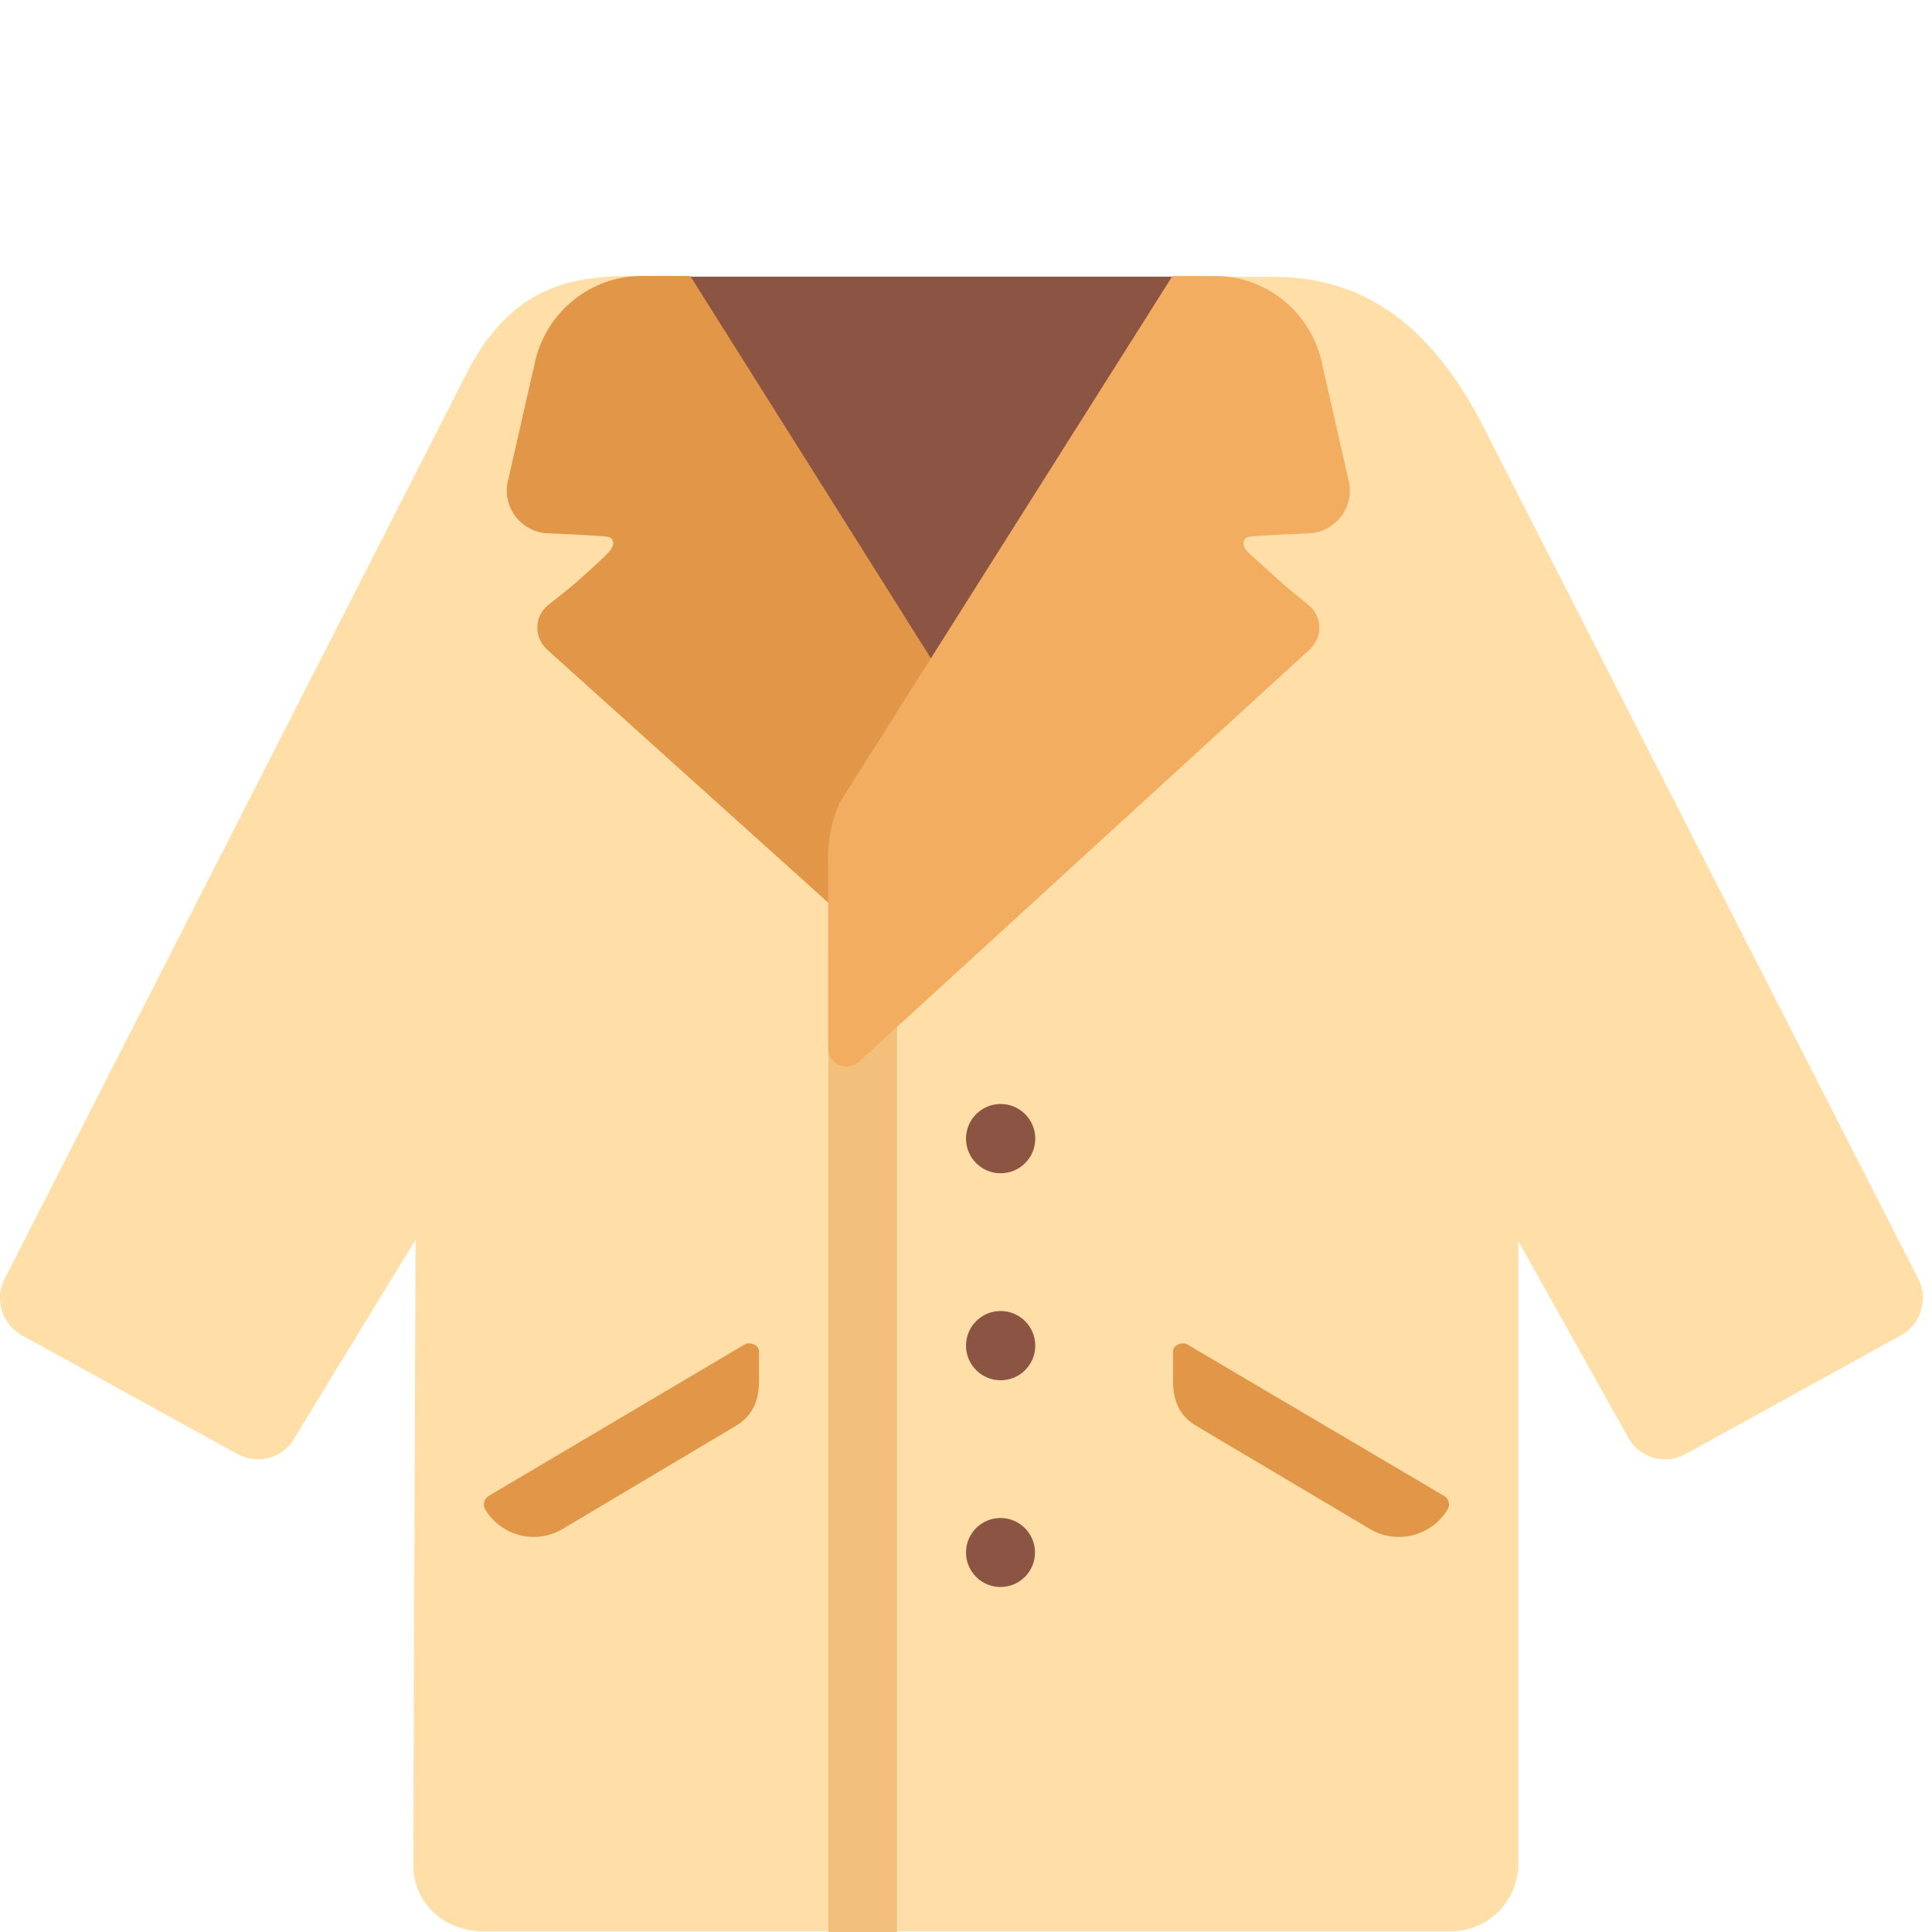 <svg viewBox="2 2 28 28" xmlns="http://www.w3.org/2000/svg">
<path d="M19 6.01H12V12H19V6.01Z" fill="#8C5543"/>
<path d="M8.023 19.965L6.274 22.83C6.114 23.13 5.734 23.24 5.434 23.07L2.314 21.35C2.034 21.19 1.924 20.85 2.054 20.56L8.795 7.348C9.345 6.338 10.023 6 11.119 6H11.977L15.608 12.795L19.008 6.012H20.467C22.034 6.012 22.884 7.05 23.434 8.06L29.814 20.56C29.944 20.85 29.834 21.19 29.554 21.35L26.434 23.07C26.134 23.24 25.754 23.13 25.594 22.83L24.005 19.987V28.999C24.005 29.517 23.611 29.991 23.004 29.991H14.998V29.991H9.016C8.441 29.991 7.988 29.592 7.988 29.012L8.023 19.965Z" fill="#FFDEA7"/>
<path d="M9.944 10.77C9.744 10.93 9.734 11.23 9.924 11.41L15.025 16.002C15.637 15.29 15.775 15.152 16.844 13.69L12.004 6H11.294C10.574 6 9.944 6.5 9.764 7.2L9.364 8.96C9.264 9.35 9.564 9.73 9.964 9.73C9.964 9.73 10.714 9.76 10.804 9.78C10.894 9.79 10.934 9.9 10.804 10.02C10.684 10.15 10.294 10.49 10.294 10.49L9.944 10.77Z" fill="#E19747"/>
<path d="M16.502 19.004C16.779 19.004 17.004 18.779 17.004 18.502C17.004 18.225 16.779 18 16.502 18C16.225 18 16 18.225 16 18.502C16 18.779 16.225 19.004 16.502 19.004ZM16.502 22.004C16.779 22.004 17.004 21.779 17.004 21.502C17.004 21.225 16.779 21 16.502 21C16.225 21 16 21.225 16 21.502C16 21.779 16.225 22.004 16.502 22.004ZM17 24.5C17 24.776 16.776 25 16.5 25C16.224 25 16 24.776 16 24.5C16 24.224 16.224 24 16.5 24C16.776 24 17 24.224 17 24.5Z" fill="#8C5543"/>
<path d="M9.076 23.684L12.794 21.484C12.854 21.444 13 21.484 13 21.59L13 22.004C13 22.293 12.914 22.516 12.665 22.664L10.162 24.154C9.774 24.394 9.255 24.264 9.026 23.864C8.996 23.804 9.016 23.724 9.076 23.684ZM22.936 23.684L19.206 21.484C19.146 21.444 19 21.484 19 21.59L19 22.004C19 22.293 19.086 22.516 19.336 22.664L21.846 24.154C22.236 24.394 22.756 24.264 22.986 23.864C23.016 23.804 22.996 23.724 22.936 23.684Z" fill="#E19747"/>
<path d="M14.006 15.737H15V30H14.006V15.737Z" fill="#F3C07B"/>
<path d="M20.964 10.77C21.164 10.93 21.174 11.23 20.984 11.41L14.452 17.384C14.282 17.544 14.002 17.424 14.002 17.194V14.404C14.002 14.144 14.062 13.884 14.162 13.644L18.992 6H19.614C20.334 6 20.964 6.5 21.144 7.2L21.544 8.96C21.644 9.35 21.344 9.73 20.944 9.73C20.944 9.73 20.194 9.76 20.104 9.78C20.014 9.79 19.974 9.9 20.104 10.02C20.234 10.14 20.614 10.48 20.614 10.48L20.964 10.77Z" fill="#F3AD61"/>
</svg>
